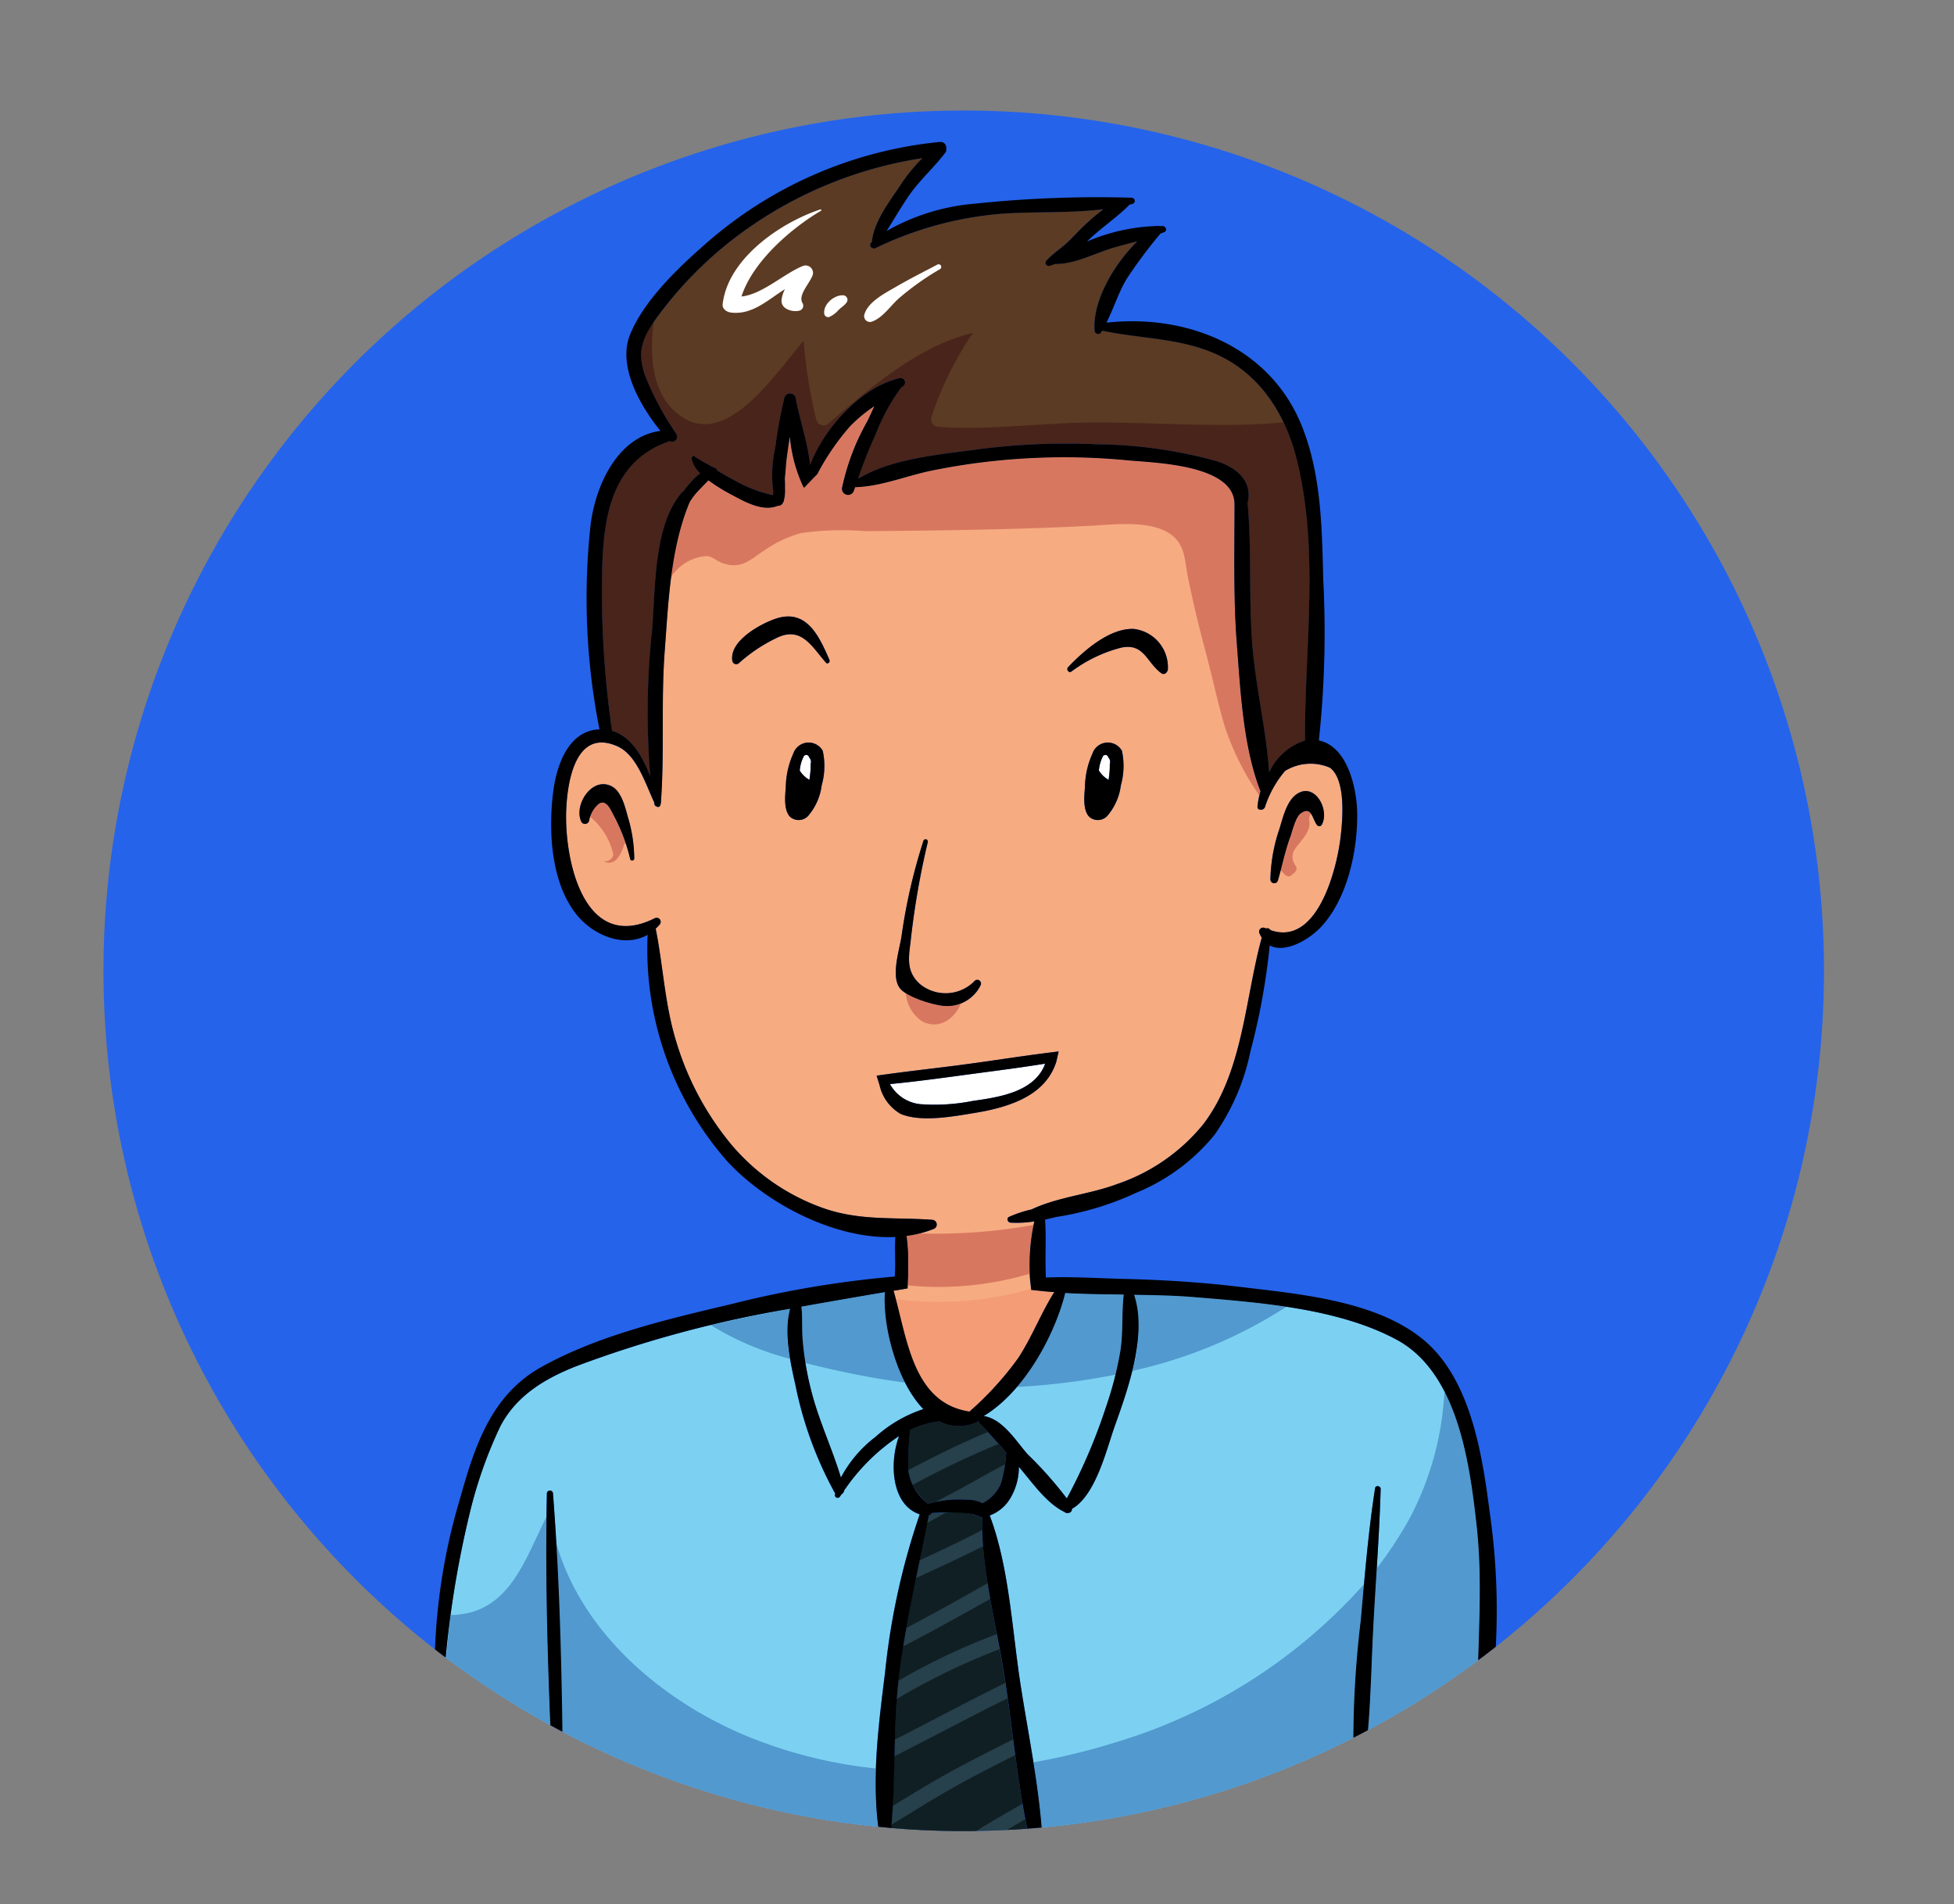 <svg xmlns="http://www.w3.org/2000/svg" xmlns:xlink="http://www.w3.org/1999/xlink" width="157" height="153" viewBox="0 0 157 153">
  <rect x="0" y="0" width="157" height="153" fill="#808080" stroke="none"/>
  <defs>
    <clipPath id="clip-path">
      <path id="Path_210" data-name="Path 210" d="M319.555,239.552a69.12,69.12,0,1,1-69.12-69.119A69.122,69.122,0,0,1,319.555,239.552Z" fill="none"/>
    </clipPath>
    <clipPath id="clip-male">
      <rect width="157" height="153"/>
    </clipPath>
  </defs>
  <g id="male" clip-path="url(#clip-male)">
    <g id="Supri" transform="translate(-173 -161.552)">
      <path id="Path_161" data-name="Path 161" d="M319.555,239.552a69.12,69.12,0,1,1-69.12-69.119A69.122,69.122,0,0,1,319.555,239.552Z" fill="#2563eb"/>
      <g id="Group_26" data-name="Group 26">
        <g id="Group_25" data-name="Group 25" clip-path="url(#clip-path)">
          <g id="Group_24" data-name="Group 24">
            <g id="Group_23" data-name="Group 23">
              <path id="Path_162" data-name="Path 162" d="M251.6,275.7a.383.383,0,0,1-.182.143,3.474,3.474,0,0,1-2.939-.092,7.208,7.208,0,0,0-2.36.692,27.472,27.472,0,0,0-.14,3.259,4.171,4.171,0,0,0,1.563,2.673l.008.006a8.935,8.935,0,0,1,3.184-.332,2.516,2.516,0,0,1,1.2.275,3.167,3.167,0,0,0,1.494-1.605,11.222,11.222,0,0,0,.412-2.474c-.712-.807-1.428-1.6-2.167-2.39A.321.321,0,0,1,251.6,275.7Z" fill="#26404c"/>
              <path id="Path_163" data-name="Path 163" d="M250.886,274.969a25.668,25.668,0,0,0,3.9-4.277c1.115-1.687,1.84-3.619,2.911-5.32-.223-.017-.452-.03-.677-.051l-1.17-.124-.1-.915a16.257,16.257,0,0,1,.346-4.591,9.15,9.15,0,0,1-1.906.1c-.221-.015-.363-.348-.125-.461a9.517,9.517,0,0,1,1.812-.6c2.132-1.014,4.647-1.2,6.873-2.038a15.2,15.2,0,0,0,6.907-4.785c3.227-4.211,3.351-10.037,4.715-15.014a2.554,2.554,0,0,1-.174-.326.326.326,0,0,1,.442-.441c.027.013.052.017.081.031a.283.283,0,0,1,.349.131c3.737,1.325,5.315-4.789,5.633-7.446.167-1.384.457-4.613-.845-5.6a3.91,3.91,0,0,0-3.616.256,8.52,8.52,0,0,0-1.621,2.922c-.114.275-.63.28-.589-.078a6.486,6.486,0,0,1,.237-1.208c-1.4-3.576-1.614-8.079-1.906-11.873-.278-3.615-.183-7.55-.183-11.188h0c0-3.228-6.571-3.334-8.6-3.531a52.341,52.341,0,0,0-7.258-.2,53.077,53.077,0,0,0-8.466,1.023c-2.009.409-4.108,1.29-6.159,1.334-.036.1-.069.193-.1.291a.491.491,0,0,1-.945-.261,18.584,18.584,0,0,1,2.015-5.307c.178-.352.365-.79.578-1.232a12.01,12.01,0,0,0-1.94,1.6,19.5,19.5,0,0,0-2.646,3.861c-.357.358-.7.723-1.049,1.091-.024-.022-.054-.031-.073-.066a11.961,11.961,0,0,1-1.084-4.05c-.09.589-.18,1.178-.255,1.769-.066.525-.083,1.063-.15,1.588.017.273.024.545.017.823a3.206,3.206,0,0,1-.1,1,.327.327,0,0,1-.074.153c-.015.023-.02.048-.034.07a.416.416,0,0,1-.368.165c-1.185.5-2.592-.282-3.654-.854a14.509,14.509,0,0,1-1.925-1.189c-.354.372-.725.727-1.061,1.119a5.868,5.868,0,0,0-.445.631c-1.552,3.714-1.707,8.012-2.006,11.984-.3,4.071-.011,8.167-.309,12.221,0,.032-.025.052-.038.079a.189.189,0,0,1-.319.155.2.2,0,0,1-.153-.165c-.011-.055-.018-.111-.028-.167-.712-1.512-1.4-3.807-2.971-4.5-3.537-1.549-4.045,3.377-4.1,5.321-.1,4.028,1.5,11.308,7.118,8.507a.325.325,0,0,1,.392.507,3.8,3.8,0,0,1-.316.328c.605,3.007.726,6.068,1.637,9.03a23.55,23.55,0,0,0,4.426,8.3,17.16,17.16,0,0,0,7.421,5.132c2.961,1.035,5.711.709,8.731.931a.379.379,0,0,1,.1.741,9.2,9.2,0,0,1-2.153.547,14.084,14.084,0,0,1,.124,2.331c0,.281,0,.566,0,.851l-.043,1.034-1.046.179c-.03,0-.058.01-.089.016C245.877,269.029,246.3,274.286,250.886,274.969Zm24.92-46.834c.267-.858.556-2.166,1.335-2.742,1.462-1.083,2.734,1.22,2.053,2.433a.228.228,0,0,1-.387,0c-.373-.491-.428-1.556-1.306-.917-.424.308-.676,1.467-.847,1.926-.418,1.131-.638,2.3-.98,3.454a.305.305,0,0,1-.6-.081A13.305,13.305,0,0,1,275.806,228.135Zm-12.747-3.481a4.639,4.639,0,0,1-1,2.345,1.042,1.042,0,0,1-1.529.189c-.555-.545-.4-1.753-.353-2.44a6.725,6.725,0,0,1,.6-2.642,1.3,1.3,0,0,1,2.369-.227A5.745,5.745,0,0,1,263.059,224.654Zm-4.244-9.492c1.241-1.305,3.319-3.146,5.264-3.077a3.1,3.1,0,0,1,2.756,3.262c-.028.229-.283.47-.522.3-1.188-.864-1.373-2.423-3.194-2.065a11.382,11.382,0,0,0-4.035,1.929C258.869,215.657,258.65,215.337,258.815,215.162Zm-35.18,15.414a14.578,14.578,0,0,0-1.272-3.41c-.258-.458-.6-1.415-1.229-1.054a2.3,2.3,0,0,0-.809,1.4.339.339,0,0,1-.647,0c-.565-1.36.945-3.629,2.5-2.763.791.439,1.065,1.731,1.288,2.524a11.783,11.783,0,0,1,.488,3.256A.165.165,0,0,1,223.635,230.576Zm15.385-5.922a4.638,4.638,0,0,1-1,2.345,1.041,1.041,0,0,1-1.528.189c-.556-.545-.4-1.753-.354-2.44a6.76,6.76,0,0,1,.6-2.642,1.3,1.3,0,0,1,2.369-.227A5.709,5.709,0,0,1,239.02,224.654Zm.337-9.864c-1.162-1.335-2-2.989-4.026-1.948a12.589,12.589,0,0,0-2.953,1.986.319.319,0,0,1-.528-.139c-.314-1.6,2.211-3,3.479-3.426,2.479-.831,3.482,1.4,4.314,3.307C239.718,214.745,239.5,214.958,239.357,214.79Zm6.084,21.957a45.274,45.274,0,0,1,1.754-7.628.181.181,0,0,1,.349.1,64.554,64.554,0,0,0-1.341,7.635c-.135,1.379-.522,2.635.682,3.742a3.25,3.25,0,0,0,4.44-.24.3.3,0,0,1,.466.359,2.992,2.992,0,0,1-3.09,1.648c-.889-.109-2.9-.724-3.414-1.43C244.573,239.944,245.278,237.852,245.441,236.747Zm-.081,14.3a3.557,3.557,0,0,1-1.689-2.311l-.238-.758.644-.089c2.073-.291,4.16-.513,6.228-.786,2.3-.3,4.608-.675,6.921-.965l.833-.106-.187.83c-.812,2.525-3.333,3.579-6.528,4.106C249.623,251.25,247.022,251.75,245.36,251.047Z" fill="#f7ab81"/>
              <path id="Path_164" data-name="Path 164" d="M229.73,206.237c.493,0,.726.306,1.135.481,1.685.718,2.443-.252,3.633-1a9.415,9.415,0,0,1,2.88-1.338,23.863,23.863,0,0,1,5.175-.151q3.426-.022,6.854-.078c3.762-.065,7.508-.158,11.264-.357,1.874-.1,4.981-.508,6.575.829,1,.84.954,2.1,1.2,3.294.4,1.971.868,3.943,1.392,5.885.546,2.026.972,4.093,1.564,6.105a21.329,21.329,0,0,0,2.789,5.562c.029-.116.049-.228.085-.345-1.4-3.576-1.614-8.079-1.906-11.873-.278-3.615-.183-7.55-.183-11.188h0c0-3.228-6.571-3.334-8.6-3.531a52.341,52.341,0,0,0-7.258-.2,53.077,53.077,0,0,0-8.466,1.023c-2.009.409-4.108,1.29-6.159,1.334-.036.1-.069.193-.1.291a.491.491,0,0,1-.945-.261,18.584,18.584,0,0,1,2.015-5.307c.178-.352.365-.79.578-1.232a12.01,12.01,0,0,0-1.94,1.6,19.5,19.5,0,0,0-2.646,3.861c-.357.358-.7.723-1.049,1.091-.024-.022-.054-.031-.073-.066a11.961,11.961,0,0,1-1.084-4.05c-.09.589-.18,1.178-.255,1.769-.066.525-.083,1.063-.15,1.588.017.273.024.545.017.823a3.206,3.206,0,0,1-.1,1,.327.327,0,0,1-.074.153c-.015.023-.02.048-.034.07a.416.416,0,0,1-.368.165c-1.185.5-2.592-.282-3.654-.854a14.509,14.509,0,0,1-1.925-1.189c-.354.372-.725.727-1.061,1.119a5.868,5.868,0,0,0-.445.631,23.334,23.334,0,0,0-1.488,6.029A3.649,3.649,0,0,1,229.73,206.237Z" fill="#d87760"/>
              <path id="Path_165" data-name="Path 165" d="M255.849,265.2l-.01-.088a27.242,27.242,0,0,1-10.862.83c.964,3.692,1.6,8.389,5.909,9.03a25.668,25.668,0,0,0,3.9-4.277c1.115-1.687,1.84-3.619,2.911-5.32-.223-.017-.452-.03-.677-.051Z" fill="#f49c76"/>
              <path id="Path_166" data-name="Path 166" d="M246.844,260.656a9.6,9.6,0,0,1-1,.191,14.084,14.084,0,0,1,.124,2.331c0,.281,0,.566,0,.851l-.033.8a25.56,25.56,0,0,0,9.806-.938,16.341,16.341,0,0,1,.306-3.917A44.593,44.593,0,0,1,246.844,260.656Z" fill="#d87760"/>
              <path id="Path_167" data-name="Path 167" d="M247.093,243.616c1.376.706,2.612-.212,3.121-1.444a2.939,2.939,0,0,1-1.513.188,8.6,8.6,0,0,1-2.918-1.01A3,3,0,0,0,247.093,243.616Z" fill="#d87760"/>
              <path id="Path_168" data-name="Path 168" d="M222.363,227.166c-.258-.458-.6-1.415-1.229-1.054a1.905,1.905,0,0,0-.71,1.072,5.508,5.508,0,0,1,1.808,2.824c.171.472-.311.785-.714.745.02.013.029.02.052.034l.235.074a.828.828,0,0,0,.754-.293,2.575,2.575,0,0,0,.547-1.04.6.6,0,0,1,.145-.25A11.276,11.276,0,0,0,222.363,227.166Z" fill="#d87760"/>
              <path id="Path_169" data-name="Path 169" d="M278.34,226.941c-.169-.246-.4-.35-.839-.032s-.676,1.467-.847,1.926c-.324.878-.532,1.779-.766,2.677a.617.617,0,0,1,.2.151q.411.558.82.08a.5.5,0,0,0,.263-.509,2.242,2.242,0,0,1-.253-.473,1.072,1.072,0,0,1,.1-.944c.466-.713,1.345-1.4,1.181-2.368A.609.609,0,0,1,278.34,226.941Z" fill="#d87760"/>
              <path id="Path_170" data-name="Path 170" d="M256.892,247.231c.031-.071.045-.146.074-.217-1.913.312-3.839.556-5.752.811-2.22.3-4.465.614-6.711.83a3.149,3.149,0,0,0,2.443,1.614,15.606,15.606,0,0,0,4.2-.259C253.192,249.718,255.945,249.326,256.892,247.231Z" fill="#fff"/>
              <path id="Path_171" data-name="Path 171" d="M252.038,275.325c1.527.24,2.584,1.986,3.517,3.059a30.774,30.774,0,0,1,3.164,3.565,44.709,44.709,0,0,0,3.145-7.34,28.292,28.292,0,0,0,1.155-4.481c.244-1.533.1-3.045.275-4.563-1.571-.019-3.148-.036-4.7-.125C257.749,268.848,255.273,273.394,252.038,275.325Z" fill="#7cd1f2"/>
              <path id="Path_172" data-name="Path 172" d="M225.25,223.915a62.731,62.731,0,0,1,.153-11.842c.265-3.248.111-8.328,2.366-10.94a.5.5,0,0,1,.127-.1c.087-.109.169-.214.242-.308a6.85,6.85,0,0,1,1.122-1.16,2.335,2.335,0,0,1-.677-1.119.313.313,0,0,1,.123-.294c.013.009.018.02.031.028.429.273.867.533,1.316.769.035.027.065.056.1.082l.026-.012c.13.065.263.122.4.182a.209.209,0,0,1,0,.111c.554.35,1.137.66,1.632.933a11.107,11.107,0,0,0,2.9,1.084c.006-.091.012-.183.025-.277a9.923,9.923,0,0,1,.161-3.565,37.1,37.1,0,0,1,.731-3.992.468.468,0,0,1,.9,0c.3,1.676.982,3.6,1.167,5.407,1.137-3.024,4.185-6.3,7.189-6.975a.358.358,0,0,1,.274.65c-.047.036-.1.067-.144.1a16.294,16.294,0,0,0-2.069,3.805,34.91,34.91,0,0,0-1.4,3.535c2.618-1.616,6.566-1.963,9.488-2.352a54.064,54.064,0,0,1,9.676-.429,37.672,37.672,0,0,1,9.679,1.367c1.608.524,2.877,1.615,2.458,3.345.337,3.732.086,7.562.37,11.3.261,3.433,1.127,6.911,1.364,10.351a4.754,4.754,0,0,1,2.879-2.559c-.048-7.455,1.166-15.16-.645-22.5-.909-3.68-2.938-6.935-6.481-8.534-2.939-1.324-6.088-1.234-9.175-1.895-.028.042-.047.089-.073.131a.29.29,0,0,1-.535-.145c-.166-2.357,1.53-5.287,3.43-7.165-.631.171-1.268.325-1.895.51-1.547.455-3.06,1.31-4.646,1.31h-.006c-.177,0-.358.15-.554.153a.246.246,0,0,1-.2-.422c.508-.562,1.15-.959,1.7-1.477.522-.491.992-1.033,1.523-1.514a17.078,17.078,0,0,1,1.364-1.136c-2.614.321-5.327.189-7.927.345a28.556,28.556,0,0,0-10.385,2.779c-.278.122-.594-.208-.345-.445.017-.016.036-.028.054-.042.133-1.565,1.341-3.165,2.185-4.41a13.51,13.51,0,0,1,1.872-2.33,33.1,33.1,0,0,0-14.933,6.3,31.359,31.359,0,0,0-6.441,6.563c-1.062,1.475-1.556,2.58-.968,4.449a23.736,23.736,0,0,0,2.454,4.673.4.4,0,0,1,.077.126c.019.035.041.069.061.1a.4.4,0,0,1-.563.52c-4.7,1.618-5.344,6.149-5.415,10.632a77.249,77.249,0,0,0,.795,12.643C223.721,220.706,224.616,222.3,225.25,223.915Z" fill="#5b3b23"/>
              <path id="Path_173" data-name="Path 173" d="M276.114,195.494c-1.479.133-2.971.191-4.454.2-3.445.016-6.885-.185-10.329-.2-4.313-.022-8.6.653-12.915.356a.613.613,0,0,1-.584-.765,26.625,26.625,0,0,1,3.348-6.788c-4.411,1.054-8.241,4.408-11.579,7.256a.612.612,0,0,1-1.011-.266,39.55,39.55,0,0,1-1.019-6.374c-2.411,2.88-6.065,8.372-9.614,6.242-2.4-1.439-2.857-4.547-2.436-7.715a4.2,4.2,0,0,0-.75,4.133,23.736,23.736,0,0,0,2.454,4.673.4.4,0,0,1,.077.126c.019.035.041.069.061.1a.4.4,0,0,1-.563.52c-4.7,1.618-5.344,6.149-5.415,10.632a77.249,77.249,0,0,0,.795,12.643c1.541.442,2.436,2.04,3.07,3.651a62.731,62.731,0,0,1,.153-11.842c.265-3.248.111-8.328,2.366-10.94a.5.5,0,0,1,.127-.1c.087-.109.169-.214.242-.308a6.85,6.85,0,0,1,1.122-1.16,2.335,2.335,0,0,1-.677-1.119.313.313,0,0,1,.123-.294c.013.009.018.02.031.028.429.273.867.533,1.316.769.035.027.065.056.1.082l.026-.012c.13.065.263.122.4.182a.209.209,0,0,1,0,.111c.554.35,1.137.66,1.632.933a11.107,11.107,0,0,0,2.9,1.084c.006-.091.012-.183.025-.277a9.923,9.923,0,0,1,.161-3.565,37.1,37.1,0,0,1,.731-3.992.468.468,0,0,1,.9,0c.3,1.676.982,3.6,1.167,5.407,1.137-3.024,4.185-6.3,7.189-6.975a.358.358,0,0,1,.274.65c-.047.036-.1.067-.144.1a16.294,16.294,0,0,0-2.069,3.805,34.91,34.91,0,0,0-1.4,3.535c2.618-1.616,6.566-1.963,9.488-2.352a54.064,54.064,0,0,1,9.676-.429,37.672,37.672,0,0,1,9.679,1.367c1.608.524,2.877,1.615,2.458,3.345.337,3.732.086,7.562.37,11.3.261,3.433,1.127,6.911,1.364,10.351a4.754,4.754,0,0,1,2.879-2.559c-.048-7.455,1.166-15.16-.645-22.5A15.912,15.912,0,0,0,276.114,195.494Z" fill="#49241a"/>
              <path id="Path_174" data-name="Path 174" d="M261.647,222.265a3.021,3.021,0,0,0-.352,1.206,2.225,2.225,0,0,0,.474.537c.106.082.21.142.3.213.015-.112.034-.223.045-.336a6.15,6.15,0,0,0,.053-.959.484.484,0,0,0-.1-.491C261.992,222.205,261.847,222.157,261.647,222.265Z" fill="#fff"/>
              <path id="Path_175" data-name="Path 175" d="M237.61,222.265a3.022,3.022,0,0,0-.352,1.206,2.243,2.243,0,0,0,.473.537c.107.082.211.142.3.213.017-.112.036-.223.046-.336a6.028,6.028,0,0,0,.054-.959.48.48,0,0,0-.1-.491C237.955,222.205,237.809,222.157,237.61,222.265Z" fill="#fff"/>
              <path id="Path_176" data-name="Path 176" d="M285.228,269.194c-4.689-2.533-11.011-2.991-16.217-3.426-1.6-.133-3.24-.167-4.89-.19,1.072,3.2-.476,7.541-1.546,10.533-.631,1.759-1.52,5.6-3.449,6.669.04.259-.285.408-.495.314-.061-.027-.114-.065-.171-.1a.125.125,0,0,1-.033-.016c-1.419-.737-2.525-2.369-3.54-3.548-.008-.008-.015-.018-.023-.027a4.878,4.878,0,0,1-.648,2.455,3.206,3.206,0,0,1-1.694,1.452c1.563,4.152,1.792,9.152,2.467,13.526.635,4.117,1.53,8.339,1.773,12.506a72.009,72.009,0,0,0,19.28-3.654,56.151,56.151,0,0,0,5.739-2.33.478.478,0,0,1-.023-.092,81.362,81.362,0,0,1,.575-11.513c.319-3.548.6-7.114,1.153-10.635.04-.258.452-.19.447.06-.106,3.833-.423,7.665-.613,11.494-.17,3.4-.207,6.883-.659,10.264a71.277,71.277,0,0,0,9.059-5.342c.023-4.491.431-8.939-.073-13.462C291.09,279.127,290.137,271.846,285.228,269.194Z" fill="#7cd1f2"/>
              <path id="Path_177" data-name="Path 177" d="M251.9,283.508a.489.489,0,0,1-.084-.028,2.521,2.521,0,0,0-.309-.14,1.9,1.9,0,0,1-.256-.075c-.015-.008-.02-.024-.033-.031a15,15,0,0,0-3.379-.1.4.4,0,0,1-.226.2c-.834,4.363-1.888,8.644-2.41,13.072-.5,4.219-.193,8.528-.684,12.722,2.942.243,5.887.377,8.82.345.794-.008,1.587-.035,2.38-.068-.974-4.3-1.347-8.807-2.025-13.158C253.057,292.141,251.81,287.673,251.9,283.508Z" fill="#26404c"/>
              <path id="Path_178" data-name="Path 178" d="M252.364,276.614c-.23-.25-.451-.505-.684-.755a.321.321,0,0,1-.076-.155.383.383,0,0,1-.182.143,3.474,3.474,0,0,1-2.939-.092,7.208,7.208,0,0,0-2.36.692,29.361,29.361,0,0,0-.142,3.224C248.073,278.564,250.19,277.518,252.364,276.614Z" fill="#101f23"/>
              <path id="Path_179" data-name="Path 179" d="M247.554,282.385a6,6,0,0,1,.614-.162c.266-.137.53-.278.8-.414,1.569-.807,3.152-1.753,4.777-2.6.031-.319.06-.639.106-.955-.2-.23-.415-.454-.62-.683a73.927,73.927,0,0,0-6.892,3.281,5.546,5.546,0,0,0,1.211,1.532Z" fill="#101f23"/>
              <path id="Path_180" data-name="Path 180" d="M251.916,284.483c-.008-.327-.022-.652-.016-.975a.489.489,0,0,1-.084-.028,2.521,2.521,0,0,0-.309-.14,1.9,1.9,0,0,1-.256-.075c-.015-.008-.02-.024-.033-.031a7.207,7.207,0,0,0-2.283-.122c-.485.28-.967.548-1.442.811-.2,1-.4,2-.609,3C248.576,286.134,250.27,285.352,251.916,284.483Z" fill="#101f23"/>
              <path id="Path_181" data-name="Path 181" d="M252.345,288.76c-.157-.994-.287-1.987-.363-2.969-1.769.9-3.587,1.718-5.389,2.56-.274,1.333-.542,2.669-.781,4.009C248.011,291.2,250.183,289.99,252.345,288.76Z" fill="#101f23"/>
              <path id="Path_182" data-name="Path 182" d="M253.088,292.85c-.181-.936-.364-1.879-.533-2.827-2.31,1.307-4.633,2.592-6.989,3.813-.135.849-.262,1.7-.363,2.562-.009.067-.013.134-.02.2A51.7,51.7,0,0,1,253.088,292.85Z" fill="#101f23"/>
              <path id="Path_183" data-name="Path 183" d="M253.773,296.772c-.026-.178-.051-.357-.079-.533-.11-.713-.251-1.448-.387-2.179a53.852,53.852,0,0,0-8.261,4.007c-.081,1.082-.121,2.17-.151,3.258C247.857,299.815,250.789,298.236,253.773,296.772Z" fill="#101f23"/>
              <path id="Path_184" data-name="Path 184" d="M248.71,304.275c1.862-1.052,3.77-2.013,5.684-2.966-.144-1.106-.288-2.206-.44-3.3-3.056,1.5-6.056,3.122-9.093,4.66-.029,1.331-.064,2.662-.14,3.983C246.04,305.85,247.359,305.039,248.71,304.275Z" fill="#101f23"/>
              <path id="Path_185" data-name="Path 185" d="M252.7,307.9c.818-.482,1.631-.958,2.452-1.419-.22-1.294-.411-2.6-.588-3.91-2.348,1.177-4.683,2.378-6.928,3.751-1.009.617-2.013,1.241-3.026,1.85-.027.317-.052.634-.089.951q2.854.236,5.712.314C251.068,308.895,251.892,308.373,252.7,307.9Z" fill="#101f23"/>
              <path id="Path_186" data-name="Path 186" d="M252.434,309.463c.3,0,.6.006.9,0,.794-.008,1.587-.035,2.38-.068q-.187-.828-.347-1.666C254.385,308.292,253.41,308.878,252.434,309.463Z" fill="#101f23"/>
              <path id="Path_187" data-name="Path 187" d="M238.213,273.439c.608,2.336,1.659,4.537,2.347,6.839a9.969,9.969,0,0,1,2.775-3.267,10.75,10.75,0,0,1,3.851-2.236c-2.174-2.248-3.292-6.766-3.089-9.4-2.248.382-4.489.764-6.72,1.168.107.868.033,1.733.1,2.654A24.44,24.44,0,0,0,238.213,273.439Z" fill="#7cd1f2"/>
              <path id="Path_188" data-name="Path 188" d="M246.889,283.228c-2.269-.757-2.466-4.116-1.658-6.292a16.029,16.029,0,0,0-4.417,4.379.39.39,0,0,1-.2.291c-.043.064-.089.127-.129.189a.225.225,0,0,1-.41-.172c.007-.03.019-.058.027-.088a.335.335,0,0,1-.049-.057,30.433,30.433,0,0,1-3.145-8.612c-.411-1.85-.957-4.227-.432-6.155a92.67,92.67,0,0,0-17.17,4.61c-2.531,1-4.853,2.38-6.136,4.876a35.506,35.506,0,0,0-2.419,6.852,81.214,81.214,0,0,0-2.152,14.287,43.9,43.9,0,0,0,8.734,5.849c-.315-7.2-.564-14.431-.4-21.64a.244.244,0,0,1,.487,0c.563,7.26.71,14.563.792,21.842a.462.462,0,0,1-.036.185,39.521,39.521,0,0,0,9.277,3.044,156.7,156.7,0,0,0,16.208,2.439c-.707-4.209-.075-8.935.442-13.107A56.924,56.924,0,0,1,246.889,283.228Z" fill="#7cd1f2"/>
              <path id="Path_189" data-name="Path 189" d="M262.629,272c.154-.618.291-1.24.39-1.868.244-1.533.1-3.045.275-4.563-1.571-.019-3.148-.036-4.7-.125a19.574,19.574,0,0,1-3.879,7.546A55.382,55.382,0,0,0,262.629,272Z" fill="#5199ce"/>
              <path id="Path_190" data-name="Path 190" d="M263.974,271.7a37.769,37.769,0,0,0,12.384-5.151c-2.509-.381-5.039-.589-7.347-.782-1.6-.133-3.24-.167-4.89-.19A11.36,11.36,0,0,1,263.974,271.7Z" fill="#5199ce"/>
              <path id="Path_191" data-name="Path 191" d="M282.6,288.829a43.3,43.3,0,0,1-19.789,12.661,53.01,53.01,0,0,1-6.773,1.658c.327,2.067.608,4.14.728,6.2a72.009,72.009,0,0,0,19.28-3.654,56.151,56.151,0,0,0,5.739-2.33.478.478,0,0,1-.023-.092,81.362,81.362,0,0,1,.575-11.513Q282.464,290.3,282.6,288.829Z" fill="#5199ce"/>
              <path id="Path_192" data-name="Path 192" d="M291.647,284.137c-.363-3.268-.9-7.493-2.59-10.78a24.388,24.388,0,0,1-2.778,10.159,31.017,31.017,0,0,1-2.661,4.049c-.105,1.7-.213,3.41-.3,5.112-.17,3.4-.207,6.883-.659,10.264a71.277,71.277,0,0,0,9.059-5.342C291.743,293.108,292.151,288.66,291.647,284.137Z" fill="#5199ce"/>
              <path id="Path_193" data-name="Path 193" d="M237.713,271.065c.611.159,1.213.3,1.8.438,2.059.475,4.128.862,6.208,1.137a15.2,15.2,0,0,1-1.62-7.266c-2.248.382-4.489.764-6.72,1.168.107.868.033,1.733.1,2.654C237.531,269.822,237.612,270.447,237.713,271.065Z" fill="#5199ce"/>
              <path id="Path_194" data-name="Path 194" d="M230.125,268.029a23.242,23.242,0,0,0,6.35,2.7,9.613,9.613,0,0,1,0-4.019C234.351,267.108,232.232,267.538,230.125,268.029Z" fill="#5199ce"/>
              <path id="Path_195" data-name="Path 195" d="M243.376,303.643a37.268,37.268,0,0,1-10.29-2.568c-6.962-2.865-13.4-8.409-15.415-15.632.349,5.972.474,11.966.542,17.944a.462.462,0,0,1-.036.185,39.521,39.521,0,0,0,9.277,3.044,156.7,156.7,0,0,0,16.208,2.439A27.2,27.2,0,0,1,243.376,303.643Z" fill="#5199ce"/>
              <path id="Path_196" data-name="Path 196" d="M216.916,283.4c-1.809,3.588-3.022,7.836-7.705,7.918-.244,1.995-.429,4-.61,6.017a43.9,43.9,0,0,0,8.734,5.849C217.048,296.6,216.83,289.993,216.916,283.4Z" fill="#5199ce"/>
              <path id="Path_197" data-name="Path 197" d="M238.963,178.487c.058-.033.02-.132-.046-.109-3.213,1.058-7.444,3.962-7.853,7.62-.043.392.339.627.667.667,1.733.208,2.965-1.028,4.337-1.88a2.567,2.567,0,0,0-.268.831c-.1.779.894,1.044,1.441.892a.409.409,0,0,0,.242-.6c-.4-.641.6-1.608.823-2.278a.6.6,0,0,0-.73-.731c-1.494.558-3.32,2.314-5,2.475C233.479,182.559,236.6,179.876,238.963,178.487Z" fill="#fff"/>
              <path id="Path_198" data-name="Path 198" d="M240.734,185.277c-.741-.023-1.639.754-1.5,1.525a.313.313,0,0,0,.388.219,2.018,2.018,0,0,0,.724-.53c.229-.245.516-.383.7-.672A.364.364,0,0,0,240.734,185.277Z" fill="#fff"/>
              <path id="Path_199" data-name="Path 199" d="M248.31,182.815c-1.11.586-2.236,1.15-3.32,1.782-.886.515-2.251,1.2-2.544,2.237a.47.47,0,0,0,.573.573c.9-.3,1.5-1.26,2.206-1.886a21.815,21.815,0,0,1,3.3-2.343A.21.21,0,0,0,248.31,182.815Z" fill="#fff"/>
            </g>
            <g id="Supri-2" data-name="Supri">
              <path id="Path_200" data-name="Path 200" d="M207.845,297.986v-.016h0Z"/>
              <path id="Path_201" data-name="Path 201" d="M292.7,283.1c-.6-4.644-1.508-10.767-5.377-13.942-3.812-3.127-10.05-3.649-14.743-4.214-3.123-.376-6.263-.565-9.406-.639-2-.052-4.1-.189-6.145-.106-.01-.508-.027-1.016-.024-1.523.006-1.048.035-2.092-.035-3.134.281-.058.558-.127.834-.2a23.837,23.837,0,0,0,6.52-1.968,15.783,15.783,0,0,0,6.269-4.653,17.936,17.936,0,0,0,2.878-6.7,54.235,54.235,0,0,0,1.548-8.508c1.255.678,3.2-.49,4.138-1.5,2.1-2.269,2.912-6.041,2.893-9.046-.014-1.983-.74-5.436-3.082-5.922a81.576,81.576,0,0,0,.351-12.942c-.1-4.148-.159-8.525-1.758-12.421-2.572-6.267-9.178-8.921-15.66-8.205.571-1.132.954-2.378,1.6-3.479a38,38,0,0,1,2.74-3.677c.106-.044.215-.078.319-.128.257-.118.107-.467-.134-.479-.1,0-.212,0-.32,0a.3.3,0,0,0-.193,0,15.326,15.326,0,0,0-5.575,1.245c1.076-1.066,2.373-1.9,3.425-2.97.079-.02.159-.029.238-.051a.257.257,0,0,0-.069-.5,94.352,94.352,0,0,0-12.548.473,17.137,17.137,0,0,0-7.146,2.2c.587-.924,1.134-1.874,1.75-2.779.891-1.307,2.067-2.317,3-3.561a.258.258,0,0,0,.03-.235.464.464,0,0,0-.512-.579,33.4,33.4,0,0,0-18.764,8.143c-2.193,1.916-4.954,4.525-6.1,7.292-1.045,2.508.723,5.678,2.425,7.781-3.472.463-5.25,4.455-5.622,7.614a54.13,54.13,0,0,0,.725,16.38c-.079,0-.148-.011-.229,0-2.363.259-3.237,3-3.488,4.983-.4,3.124-.2,7.292,1.864,9.875,1.36,1.7,3.848,2.706,5.718,1.637a25.809,25.809,0,0,0,6.418,18.216c3.035,3.288,8.568,6.292,13.487,6.063-.053.748-.014,1.508-.016,2.256,0,.3-.014.615-.026.922a82.176,82.176,0,0,0-13.158,2.218c-5.069,1.2-10.66,2.492-15.244,5.052-4.022,2.246-5.343,6.327-6.524,10.542a48.233,48.233,0,0,0-2.043,14.865l-.079,1.194.032-.006c.043.045.088.091.131.138.008.044.017.085.021.127a.232.232,0,0,0,.3.209c4.795,4.852,11.332,7.737,17.955,9.132a126.618,126.618,0,0,0,26.613,3.061c13.193-.091,27.9-3.435,38.835-11.469l.965-.751.249-1.672A54.948,54.948,0,0,0,292.7,283.1M258.591,265.44c1.555.089,3.132.106,4.7.125-.173,1.518-.031,3.03-.275,4.563a28.292,28.292,0,0,1-1.155,4.481,44.709,44.709,0,0,1-3.145,7.34,30.774,30.774,0,0,0-3.164-3.565c-.933-1.073-1.99-2.819-3.517-3.059,3.235-1.931,5.711-6.477,6.553-9.885m-4.744,12.809a11.222,11.222,0,0,1-.412,2.474,3.167,3.167,0,0,1-1.494,1.605,2.516,2.516,0,0,0-1.2-.275,8.935,8.935,0,0,0-3.184.332l-.008-.006a4.171,4.171,0,0,1-1.563-2.673,27.472,27.472,0,0,1,.14-3.259,7.208,7.208,0,0,1,2.36-.692,3.474,3.474,0,0,0,2.939.092.383.383,0,0,0,.182-.143.321.321,0,0,0,.076.155c.739.788,1.455,1.583,2.167,2.39M226.8,196.989a.4.4,0,0,0,.563-.52c-.02-.034-.042-.068-.061-.1a.4.4,0,0,0-.077-.126,23.736,23.736,0,0,1-2.454-4.673c-.588-1.869-.094-2.974.968-4.449a31.359,31.359,0,0,1,6.441-6.563,33.1,33.1,0,0,1,14.933-6.3,13.51,13.51,0,0,0-1.872,2.33c-.844,1.245-2.052,2.845-2.185,4.41-.018.014-.037.026-.054.042-.249.237.067.567.345.445a28.556,28.556,0,0,1,10.385-2.779c2.6-.156,5.313-.024,7.927-.345A17.078,17.078,0,0,0,260.3,179.5c-.531.481-1,1.023-1.523,1.514-.552.518-1.194.915-1.7,1.477a.246.246,0,0,0,.2.422c.2,0,.377-.153.554-.153h.006c1.586,0,3.1-.855,4.646-1.31.627-.185,1.264-.339,1.895-.51-1.9,1.878-3.6,4.808-3.43,7.165a.29.29,0,0,0,.535.145c.026-.042.045-.089.073-.131,3.087.661,6.236.571,9.175,1.895,3.543,1.6,5.572,4.854,6.481,8.534,1.811,7.342.6,15.047.645,22.5a4.754,4.754,0,0,0-2.879,2.559c-.237-3.44-1.1-6.918-1.364-10.351-.284-3.743-.033-7.573-.37-11.3.419-1.73-.85-2.821-2.458-3.345a37.672,37.672,0,0,0-9.679-1.367,54.064,54.064,0,0,0-9.676.429c-2.922.389-6.87.736-9.488,2.352a34.91,34.91,0,0,1,1.4-3.535,16.294,16.294,0,0,1,2.069-3.805c.048-.036.1-.067.144-.1a.358.358,0,0,0-.274-.65c-3,.67-6.052,3.951-7.189,6.975-.185-1.8-.866-3.731-1.167-5.407a.468.468,0,0,0-.9,0,37.1,37.1,0,0,0-.731,3.992,9.923,9.923,0,0,0-.161,3.565c-.013.094-.019.186-.025.277a11.107,11.107,0,0,1-2.9-1.084c-.5-.273-1.078-.583-1.632-.933a.209.209,0,0,0,0-.111c-.132-.06-.265-.117-.4-.182l-.026.012c-.037-.026-.067-.055-.1-.082-.449-.236-.887-.5-1.316-.769-.013-.008-.018-.019-.031-.028a.313.313,0,0,0-.123.294,2.335,2.335,0,0,0,.677,1.119,6.85,6.85,0,0,0-1.122,1.16c-.073.094-.155.2-.242.308a.5.5,0,0,0-.127.1c-2.255,2.612-2.1,7.692-2.366,10.94a62.731,62.731,0,0,0-.153,11.842c-.634-1.611-1.529-3.209-3.07-3.651a77.249,77.249,0,0,1-.795-12.643c.071-4.483.712-9.014,5.415-10.632m18.079,68.253,1.046-.179.043-1.034c0-.285,0-.57,0-.851a14.084,14.084,0,0,0-.124-2.331A9.2,9.2,0,0,0,248,260.3a.379.379,0,0,0-.1-.741c-3.02-.222-5.77.1-8.731-.931a17.16,17.16,0,0,1-7.421-5.132,23.55,23.55,0,0,1-4.426-8.3c-.911-2.962-1.032-6.023-1.637-9.03a3.8,3.8,0,0,0,.316-.328.325.325,0,0,0-.392-.507c-5.619,2.8-7.222-4.479-7.118-8.507.052-1.944.56-6.87,4.1-5.321,1.576.691,2.259,2.986,2.971,4.5.01.056.017.112.028.167a.2.2,0,0,0,.153.165.189.189,0,0,0,.319-.155c.013-.027.036-.047.038-.079.3-4.054.006-8.15.309-12.221.3-3.972.454-8.27,2.006-11.984a5.868,5.868,0,0,1,.445-.631c.336-.392.707-.747,1.061-1.119a14.509,14.509,0,0,0,1.925,1.189c1.062.572,2.469,1.351,3.654.854a.416.416,0,0,0,.368-.165c.014-.022.019-.047.034-.07a.327.327,0,0,0,.074-.153,3.206,3.206,0,0,0,.1-1c.007-.278,0-.55-.017-.823.067-.525.084-1.063.15-1.588.075-.591.165-1.18.255-1.769a11.961,11.961,0,0,0,1.084,4.05c.019.035.049.044.073.066.345-.368.692-.733,1.049-1.091a19.5,19.5,0,0,1,2.646-3.861,12.01,12.01,0,0,1,1.94-1.6c-.213.442-.4.88-.578,1.232a18.584,18.584,0,0,0-2.015,5.307.491.491,0,0,0,.945.261c.035-.1.068-.195.1-.291,2.051-.044,4.15-.925,6.159-1.334a53.077,53.077,0,0,1,8.466-1.023,52.341,52.341,0,0,1,7.258.2c2.027.2,8.6.3,8.6,3.531h0c0,3.638-.1,7.573.183,11.188.292,3.794.508,8.3,1.906,11.873a6.486,6.486,0,0,0-.237,1.208c-.041.358.475.353.589.078a8.52,8.52,0,0,1,1.621-2.922,3.91,3.91,0,0,1,3.616-.256c1.3.987,1.012,4.216.845,5.6-.318,2.657-1.9,8.771-5.633,7.446a.283.283,0,0,0-.349-.131c-.029-.014-.054-.018-.081-.031a.326.326,0,0,0-.442.441,2.554,2.554,0,0,0,.174.326c-1.364,4.977-1.488,10.8-4.715,15.014a15.2,15.2,0,0,1-6.907,4.785c-2.226.835-4.741,1.024-6.873,2.038a9.517,9.517,0,0,0-1.812.6c-.238.113-.1.446.125.461a9.15,9.15,0,0,0,1.906-.1,16.257,16.257,0,0,0-.346,4.591l.1.915,1.17.124c.225.021.454.034.677.051-1.071,1.7-1.8,3.633-2.911,5.32a25.668,25.668,0,0,1-3.9,4.277c-4.584-.683-5.009-5.94-6.1-9.711.031-.006.059-.012.089-.016m-.782.132c-.2,2.635.915,7.153,3.089,9.4a10.75,10.75,0,0,0-3.851,2.236,9.969,9.969,0,0,0-2.775,3.267c-.688-2.3-1.739-4.5-2.347-6.839a24.44,24.44,0,0,1-.731-4.243c-.072-.921,0-1.786-.1-2.654,2.231-.4,4.472-.786,6.72-1.168m-.435,43.681a156.7,156.7,0,0,1-16.208-2.439,39.521,39.521,0,0,1-9.277-3.044.462.462,0,0,0,.036-.185c-.082-7.279-.229-14.582-.792-21.842a.244.244,0,0,0-.487,0c-.163,7.209.086,14.436.4,21.64a43.9,43.9,0,0,1-8.734-5.849,81.214,81.214,0,0,1,2.152-14.287,35.506,35.506,0,0,1,2.419-6.852c1.283-2.5,3.6-3.878,6.136-4.876a92.67,92.67,0,0,1,17.17-4.61c-.525,1.928.021,4.3.432,6.155a30.433,30.433,0,0,0,3.145,8.612.335.335,0,0,0,.049.057c-.008.03-.02.058-.027.088a.225.225,0,0,0,.41.172c.04-.062.086-.125.129-.189a.39.39,0,0,0,.2-.291,16.029,16.029,0,0,1,4.417-4.379c-.808,2.176-.611,5.535,1.658,6.292a56.924,56.924,0,0,0-2.785,12.72c-.517,4.172-1.149,8.9-.442,13.107m9.677.41c-2.933.032-5.878-.1-8.82-.345.491-4.194.186-8.5.684-12.722.522-4.428,1.576-8.709,2.41-13.072a.4.4,0,0,0,.226-.2,15,15,0,0,1,3.379.1c.013.007.018.023.033.031a1.9,1.9,0,0,0,.256.075,2.521,2.521,0,0,1,.309.14.489.489,0,0,0,.084.028c-.09,4.165,1.157,8.633,1.794,12.731.678,4.351,1.051,8.86,2.025,13.158-.793.033-1.586.06-2.38.068M291.72,297.6a71.277,71.277,0,0,1-9.059,5.342c.452-3.381.489-6.86.659-10.264.19-3.829.507-7.661.613-11.494,0-.25-.407-.318-.447-.06-.549,3.521-.834,7.087-1.153,10.635a81.362,81.362,0,0,0-.575,11.513.478.478,0,0,0,.023.092,56.151,56.151,0,0,1-5.739,2.33,72.009,72.009,0,0,1-19.28,3.654c-.243-4.167-1.138-8.389-1.773-12.506-.675-4.374-.9-9.374-2.467-13.526a3.206,3.206,0,0,0,1.694-1.452,4.878,4.878,0,0,0,.648-2.455c.008.009.015.019.023.027,1.015,1.179,2.121,2.811,3.54,3.548a.125.125,0,0,0,.033.016c.057.03.11.068.171.1.21.094.535-.055.495-.314,1.929-1.07,2.818-4.91,3.449-6.669,1.07-2.992,2.618-7.332,1.546-10.533,1.65.023,3.29.057,4.89.19,5.206.435,11.528.893,16.217,3.426,4.909,2.652,5.862,9.933,6.419,14.943.5,4.523.1,8.971.073,13.462"/>
              <path id="Path_202" data-name="Path 202" d="M223.47,227.276c-.223-.793-.5-2.085-1.288-2.524-1.559-.866-3.069,1.4-2.5,2.763a.339.339,0,0,0,.647,0,2.3,2.3,0,0,1,.809-1.4c.626-.361.971.6,1.229,1.054a14.578,14.578,0,0,1,1.272,3.41.165.165,0,0,0,.323-.044,11.783,11.783,0,0,0-.488-3.256"/>
              <path id="Path_203" data-name="Path 203" d="M277.141,225.393c-.779.576-1.068,1.884-1.335,2.742a13.305,13.305,0,0,0-.728,4.073.305.305,0,0,0,.6.081c.342-1.153.562-2.323.98-3.454.171-.459.423-1.618.847-1.926.878-.639.933.426,1.306.917a.228.228,0,0,0,.387,0c.681-1.213-.591-3.516-2.053-2.433"/>
              <path id="Path_204" data-name="Path 204" d="M239.643,214.57c-.832-1.908-1.835-4.138-4.314-3.307-1.268.425-3.793,1.824-3.479,3.426a.319.319,0,0,0,.528.139,12.589,12.589,0,0,1,2.953-1.986c2.029-1.041,2.864.613,4.026,1.948.147.168.361-.045.286-.22"/>
              <path id="Path_205" data-name="Path 205" d="M264.079,212.085c-1.945-.069-4.023,1.772-5.264,3.077-.165.175.054.495.269.347a11.382,11.382,0,0,1,4.035-1.929c1.821-.358,2.006,1.2,3.194,2.065.239.172.494-.069.522-.3a3.1,3.1,0,0,0-2.756-3.262"/>
              <path id="Path_206" data-name="Path 206" d="M239.106,221.879a1.3,1.3,0,0,0-2.369.227,6.76,6.76,0,0,0-.6,2.642c-.044.687-.2,1.9.354,2.44a1.041,1.041,0,0,0,1.528-.189,4.638,4.638,0,0,0,1-2.345,5.709,5.709,0,0,0,.086-2.775m-1.848,1.592a3.022,3.022,0,0,1,.352-1.206c.2-.108.345-.06.425.17a.48.48,0,0,1,.1.491,6.028,6.028,0,0,1-.054.959c-.01.113-.029.224-.046.336-.091-.071-.2-.131-.3-.213a2.243,2.243,0,0,1-.473-.537"/>
              <path id="Path_207" data-name="Path 207" d="M263.144,221.879a1.3,1.3,0,0,0-2.369.227,6.725,6.725,0,0,0-.6,2.642c-.044.687-.2,1.9.353,2.44a1.042,1.042,0,0,0,1.529-.189,4.639,4.639,0,0,0,1-2.345,5.745,5.745,0,0,0,.085-2.775m-1.849,1.592a3.021,3.021,0,0,1,.352-1.206c.2-.108.345-.06.426.17a.484.484,0,0,1,.1.491,6.15,6.15,0,0,1-.053.959c-.011.113-.03.224-.045.336-.093-.071-.2-.131-.3-.213a2.225,2.225,0,0,1-.474-.537"/>
              <path id="Path_208" data-name="Path 208" d="M251.325,240.353a3.25,3.25,0,0,1-4.44.24c-1.2-1.107-.817-2.363-.682-3.742a64.554,64.554,0,0,1,1.341-7.635.181.181,0,0,0-.349-.1,45.274,45.274,0,0,0-1.754,7.628c-.163,1.105-.868,3.2-.154,4.183.512.706,2.525,1.321,3.414,1.43a2.992,2.992,0,0,0,3.09-1.648.3.3,0,0,0-.466-.359"/>
              <path id="Path_209" data-name="Path 209" d="M257.226,246.138c-2.313.29-4.619.661-6.921.965-2.068.273-4.155.5-6.228.786l-.644.089.238.758a3.557,3.557,0,0,0,1.689,2.311c1.662.7,4.263.2,5.984-.079,3.2-.527,5.716-1.581,6.528-4.106l.187-.83Zm-.334,1.093c-.947,2.1-3.7,2.487-5.742,2.779a15.606,15.606,0,0,1-4.2.259,3.149,3.149,0,0,1-2.443-1.614c2.246-.216,4.491-.533,6.711-.83,1.913-.255,3.839-.5,5.752-.811-.029.071-.043.146-.074.217"/>
            </g>
          </g>
        </g>
      </g>
    </g>
  </g>
</svg>

